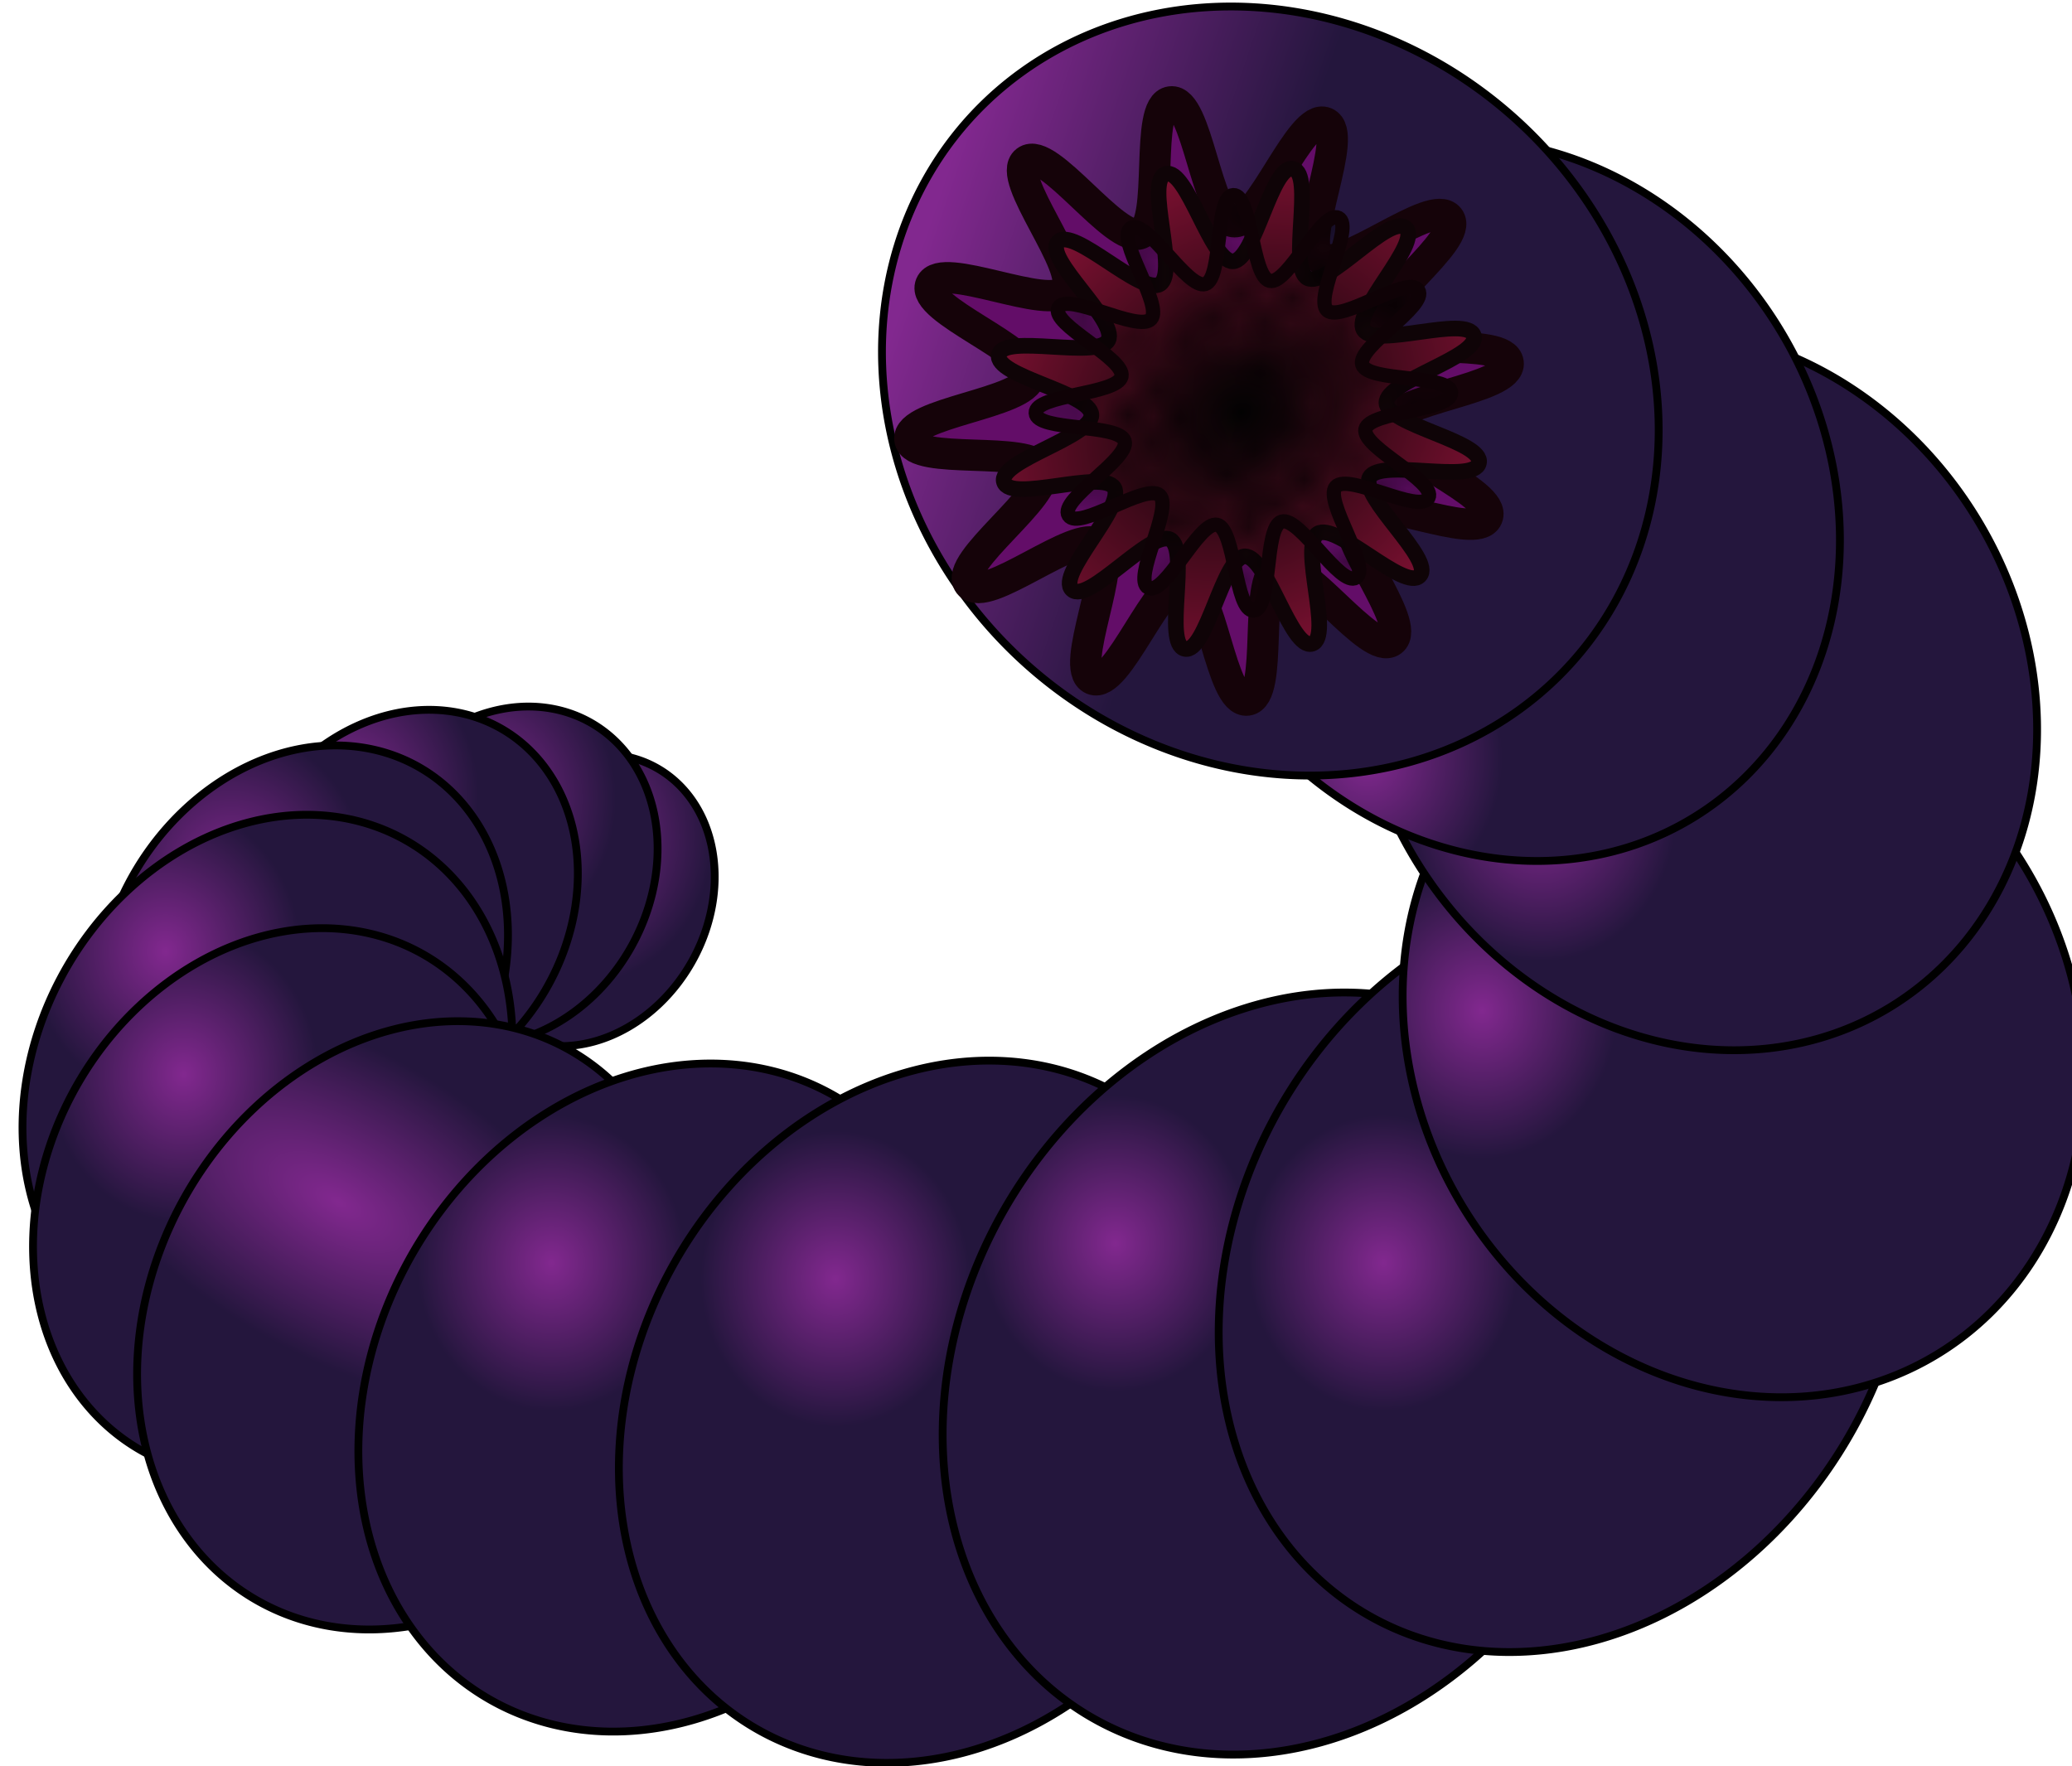 <?xml version="1.0" encoding="UTF-8" standalone="no"?>
<!-- Created with Inkscape (http://www.inkscape.org/) -->

<svg
   width="60.743mm"
   height="51.782mm"
   viewBox="0 0 60.743 51.782"
   version="1.1"
   id="svg5"
   inkscape:version="1.1 (c68e22c387, 2021-05-23)"
   sodipodi:docname="leech2.svg"
   xmlns:inkscape="http://www.inkscape.org/namespaces/inkscape"
   xmlns:sodipodi="http://sodipodi.sourceforge.net/DTD/sodipodi-0.dtd"
   xmlns:xlink="http://www.w3.org/1999/xlink"
   xmlns="http://www.w3.org/2000/svg"
   xmlns:svg="http://www.w3.org/2000/svg">
  <sodipodi:namedview
     id="namedview7"
     pagecolor="#ffffff"
     bordercolor="#666666"
     borderopacity="1.0"
     inkscape:pageshadow="2"
     inkscape:pageopacity="0.0"
     inkscape:pagecheckerboard="0"
     inkscape:document-units="mm"
     showgrid="false"
     inkscape:snap-nodes="false"
     inkscape:snap-others="false"
     inkscape:snap-grids="false"
     inkscape:snap-to-guides="false"
     inkscape:zoom="1"
     inkscape:cx="-136"
     inkscape:cy="114.5"
     inkscape:window-width="1920"
     inkscape:window-height="1017"
     inkscape:window-x="1912"
     inkscape:window-y="-8"
     inkscape:window-maximized="1"
     inkscape:current-layer="g52825">
    <inkscape:grid
       type="xygrid"
       id="grid124351"
       originx="1153.599"
       originy="151.192" />
  </sodipodi:namedview>
  <defs
     id="defs2">
    <inkscape:path-effect
       effect="bspline"
       id="path-effect58017"
       is_visible="true"
       lpeversion="1"
       weight="33.333"
       steps="2"
       helper_size="0"
       apply_no_weight="true"
       apply_with_weight="true"
       only_selected="false" />
    <inkscape:path-effect
       effect="bspline"
       id="path-effect32736"
       is_visible="true"
       lpeversion="1"
       weight="33.333"
       steps="2"
       helper_size="0"
       apply_no_weight="true"
       apply_with_weight="true"
       only_selected="false" />
    <inkscape:path-effect
       effect="bspline"
       id="path-effect32486"
       is_visible="true"
       lpeversion="1"
       weight="33.333"
       steps="2"
       helper_size="0"
       apply_no_weight="true"
       apply_with_weight="true"
       only_selected="false" />
    <inkscape:path-effect
       effect="bspline"
       id="path-effect27261"
       is_visible="true"
       lpeversion="1"
       weight="33.333"
       steps="2"
       helper_size="0"
       apply_no_weight="true"
       apply_with_weight="true"
       only_selected="false" />
    <inkscape:path-effect
       effect="bspline"
       id="path-effect16766"
       is_visible="true"
       lpeversion="1"
       weight="33.333"
       steps="2"
       helper_size="0"
       apply_no_weight="true"
       apply_with_weight="true"
       only_selected="false" />
    <inkscape:path-effect
       effect="bspline"
       id="path-effect16762"
       is_visible="true"
       lpeversion="1"
       weight="33.333"
       steps="2"
       helper_size="0"
       apply_no_weight="true"
       apply_with_weight="true"
       only_selected="false" />
    <inkscape:path-effect
       effect="bspline"
       id="path-effect15411"
       is_visible="true"
       lpeversion="1"
       weight="33.333"
       steps="2"
       helper_size="0"
       apply_no_weight="true"
       apply_with_weight="true"
       only_selected="false" />
    <inkscape:path-effect
       effect="bspline"
       id="path-effect10435"
       is_visible="true"
       lpeversion="1"
       weight="33.333"
       steps="2"
       helper_size="0"
       apply_no_weight="true"
       apply_with_weight="true"
       only_selected="false" />
    <inkscape:path-effect
       effect="bspline"
       id="path-effect10431"
       is_visible="true"
       lpeversion="1"
       weight="33.333"
       steps="2"
       helper_size="0"
       apply_no_weight="true"
       apply_with_weight="true"
       only_selected="false" />
    <inkscape:path-effect
       effect="bspline"
       id="path-effect10361"
       is_visible="true"
       lpeversion="1"
       weight="33.333"
       steps="2"
       helper_size="0"
       apply_no_weight="true"
       apply_with_weight="true"
       only_selected="false" />
    <inkscape:path-effect
       effect="bspline"
       id="path-effect6308"
       is_visible="true"
       lpeversion="1"
       weight="33.333"
       steps="2"
       helper_size="0"
       apply_no_weight="true"
       apply_with_weight="true"
       only_selected="false" />
    <inkscape:path-effect
       effect="bspline"
       id="path-effect3491"
       is_visible="true"
       lpeversion="1"
       weight="33.333"
       steps="2"
       helper_size="0"
       apply_no_weight="true"
       apply_with_weight="true"
       only_selected="false" />
    <inkscape:path-effect
       effect="bspline"
       id="path-effect160184"
       is_visible="true"
       lpeversion="1"
       weight="33.333"
       steps="2"
       helper_size="0"
       apply_no_weight="true"
       apply_with_weight="true"
       only_selected="false" />
    <inkscape:path-effect
       effect="bspline"
       id="path-effect158490"
       is_visible="true"
       lpeversion="1"
       weight="33.333"
       steps="2"
       helper_size="0"
       apply_no_weight="true"
       apply_with_weight="true"
       only_selected="false" />
    <inkscape:path-effect
       effect="bspline"
       id="path-effect156359"
       is_visible="true"
       lpeversion="1"
       weight="33.333"
       steps="2"
       helper_size="0"
       apply_no_weight="true"
       apply_with_weight="true"
       only_selected="false" />
    <inkscape:path-effect
       effect="bspline"
       id="path-effect156352"
       is_visible="true"
       lpeversion="1"
       weight="33.333"
       steps="2"
       helper_size="0"
       apply_no_weight="true"
       apply_with_weight="true"
       only_selected="false" />
    <inkscape:path-effect
       effect="bspline"
       id="path-effect155846"
       is_visible="true"
       lpeversion="1"
       weight="33.333"
       steps="2"
       helper_size="0"
       apply_no_weight="true"
       apply_with_weight="true"
       only_selected="false" />
    <inkscape:path-effect
       effect="bspline"
       id="path-effect155842"
       is_visible="true"
       lpeversion="1"
       weight="33.333"
       steps="2"
       helper_size="0"
       apply_no_weight="true"
       apply_with_weight="true"
       only_selected="false" />
    <inkscape:path-effect
       effect="bspline"
       id="path-effect155838"
       is_visible="true"
       lpeversion="1"
       weight="33.333"
       steps="2"
       helper_size="0"
       apply_no_weight="true"
       apply_with_weight="true"
       only_selected="false" />
    <inkscape:path-effect
       effect="bspline"
       id="path-effect155834"
       is_visible="true"
       lpeversion="1"
       weight="33.333"
       steps="2"
       helper_size="0"
       apply_no_weight="true"
       apply_with_weight="true"
       only_selected="false" />
    <inkscape:path-effect
       effect="bspline"
       id="path-effect155415"
       is_visible="true"
       lpeversion="1"
       weight="33.333"
       steps="2"
       helper_size="0"
       apply_no_weight="true"
       apply_with_weight="true"
       only_selected="false" />
    <inkscape:path-effect
       effect="bspline"
       id="path-effect147247"
       is_visible="true"
       lpeversion="1"
       weight="33.333"
       steps="2"
       helper_size="0"
       apply_no_weight="true"
       apply_with_weight="true"
       only_selected="false" />
    <inkscape:path-effect
       effect="bspline"
       id="path-effect144351"
       is_visible="true"
       lpeversion="1"
       weight="33.333"
       steps="2"
       helper_size="0"
       apply_no_weight="true"
       apply_with_weight="true"
       only_selected="false" />
    <inkscape:path-effect
       effect="bspline"
       id="path-effect143174"
       is_visible="true"
       lpeversion="1"
       weight="33.333"
       steps="2"
       helper_size="0"
       apply_no_weight="true"
       apply_with_weight="true"
       only_selected="false" />
    <inkscape:path-effect
       effect="bspline"
       id="path-effect124359"
       is_visible="true"
       lpeversion="1"
       weight="33.333"
       steps="2"
       helper_size="0"
       apply_no_weight="true"
       apply_with_weight="true"
       only_selected="false" />
    <inkscape:path-effect
       effect="bspline"
       id="path-effect124355"
       is_visible="true"
       lpeversion="1"
       weight="33.333"
       steps="2"
       helper_size="0"
       apply_no_weight="true"
       apply_with_weight="true"
       only_selected="false" />
    <inkscape:path-effect
       effect="bspline"
       id="path-effect124349"
       is_visible="true"
       lpeversion="1"
       weight="33.333"
       steps="2"
       helper_size="0"
       apply_no_weight="true"
       apply_with_weight="true"
       only_selected="false" />
    <inkscape:path-effect
       effect="bspline"
       id="path-effect122560"
       is_visible="true"
       lpeversion="1"
       weight="33.333"
       steps="2"
       helper_size="0"
       apply_no_weight="true"
       apply_with_weight="true"
       only_selected="false" />
    <inkscape:path-effect
       effect="bspline"
       id="path-effect121041"
       is_visible="true"
       lpeversion="1"
       weight="33.333"
       steps="2"
       helper_size="0"
       apply_no_weight="true"
       apply_with_weight="true"
       only_selected="false" />
    <inkscape:path-effect
       effect="bspline"
       id="path-effect120298"
       is_visible="true"
       lpeversion="1"
       weight="33.333"
       steps="2"
       helper_size="0"
       apply_no_weight="true"
       apply_with_weight="true"
       only_selected="false" />
    <inkscape:path-effect
       effect="bspline"
       id="path-effect119095"
       is_visible="true"
       lpeversion="1"
       weight="33.333"
       steps="2"
       helper_size="0"
       apply_no_weight="true"
       apply_with_weight="true"
       only_selected="false" />
    <inkscape:path-effect
       effect="bspline"
       id="path-effect119091"
       is_visible="true"
       lpeversion="1"
       weight="33.333"
       steps="2"
       helper_size="0"
       apply_no_weight="true"
       apply_with_weight="true"
       only_selected="false" />
    <inkscape:path-effect
       effect="bspline"
       id="path-effect118522"
       is_visible="true"
       lpeversion="1"
       weight="33.333"
       steps="2"
       helper_size="0"
       apply_no_weight="true"
       apply_with_weight="true"
       only_selected="false" />
    <inkscape:path-effect
       effect="bspline"
       id="path-effect113872"
       is_visible="true"
       lpeversion="1"
       weight="33.333"
       steps="2"
       helper_size="0"
       apply_no_weight="true"
       apply_with_weight="true"
       only_selected="false" />
    <inkscape:path-effect
       effect="bspline"
       id="path-effect113227"
       is_visible="true"
       lpeversion="1"
       weight="33.333"
       steps="2"
       helper_size="0"
       apply_no_weight="true"
       apply_with_weight="true"
       only_selected="false" />
    <inkscape:path-effect
       effect="bspline"
       id="path-effect104273"
       is_visible="true"
       lpeversion="1"
       weight="33.333"
       steps="2"
       helper_size="0"
       apply_no_weight="true"
       apply_with_weight="true"
       only_selected="false" />
    <inkscape:path-effect
       effect="bspline"
       id="path-effect104269"
       is_visible="true"
       lpeversion="1"
       weight="33.333"
       steps="2"
       helper_size="0"
       apply_no_weight="true"
       apply_with_weight="true"
       only_selected="false" />
    <inkscape:path-effect
       effect="bspline"
       id="path-effect101473"
       is_visible="true"
       lpeversion="1"
       weight="33.333"
       steps="2"
       helper_size="0"
       apply_no_weight="true"
       apply_with_weight="true"
       only_selected="false" />
    <inkscape:path-effect
       effect="bspline"
       id="path-effect97456"
       is_visible="true"
       lpeversion="1"
       weight="33.333"
       steps="2"
       helper_size="0"
       apply_no_weight="true"
       apply_with_weight="true"
       only_selected="false" />
    <inkscape:path-effect
       effect="bspline"
       id="path-effect96946"
       is_visible="true"
       lpeversion="1"
       weight="33.333"
       steps="2"
       helper_size="0"
       apply_no_weight="true"
       apply_with_weight="true"
       only_selected="false" />
    <inkscape:path-effect
       effect="bspline"
       id="path-effect96942"
       is_visible="true"
       lpeversion="1"
       weight="33.333"
       steps="2"
       helper_size="0"
       apply_no_weight="true"
       apply_with_weight="true"
       only_selected="false" />
    <inkscape:path-effect
       effect="bspline"
       id="path-effect87848"
       is_visible="true"
       lpeversion="1"
       weight="33.333"
       steps="2"
       helper_size="0"
       apply_no_weight="true"
       apply_with_weight="true"
       only_selected="false" />
    <inkscape:path-effect
       effect="bspline"
       id="path-effect81795"
       is_visible="true"
       lpeversion="1"
       weight="33.333"
       steps="2"
       helper_size="0"
       apply_no_weight="true"
       apply_with_weight="true"
       only_selected="false" />
    <inkscape:path-effect
       effect="bspline"
       id="path-effect80824"
       is_visible="true"
       lpeversion="1"
       weight="33.333"
       steps="2"
       helper_size="0"
       apply_no_weight="true"
       apply_with_weight="true"
       only_selected="false" />
    <inkscape:path-effect
       effect="bspline"
       id="path-effect74655"
       is_visible="true"
       lpeversion="1"
       weight="33.333"
       steps="2"
       helper_size="0"
       apply_no_weight="true"
       apply_with_weight="true"
       only_selected="false" />
    <inkscape:path-effect
       effect="bspline"
       id="path-effect67139"
       is_visible="true"
       lpeversion="1"
       weight="33.333"
       steps="2"
       helper_size="0"
       apply_no_weight="true"
       apply_with_weight="true"
       only_selected="false" />
    <inkscape:path-effect
       effect="bspline"
       id="path-effect65202"
       is_visible="true"
       lpeversion="1"
       weight="33.333"
       steps="2"
       helper_size="0"
       apply_no_weight="true"
       apply_with_weight="true"
       only_selected="false" />
    <inkscape:path-effect
       effect="bspline"
       id="path-effect54462"
       is_visible="true"
       lpeversion="1"
       weight="33.333"
       steps="2"
       helper_size="0"
       apply_no_weight="true"
       apply_with_weight="true"
       only_selected="false" />
    <inkscape:path-effect
       effect="bspline"
       id="path-effect54368"
       is_visible="true"
       lpeversion="1"
       weight="33.333"
       steps="2"
       helper_size="0"
       apply_no_weight="true"
       apply_with_weight="true"
       only_selected="false" />
    <inkscape:path-effect
       effect="bspline"
       id="path-effect52883"
       is_visible="true"
       lpeversion="1"
       weight="33.333"
       steps="2"
       helper_size="0"
       apply_no_weight="true"
       apply_with_weight="true"
       only_selected="false" />
    <pattern
       inkscape:collect="always"
       patternUnits="userSpaceOnUse"
       width="10"
       height="10"
       patternTransform="translate(0,0) scale(10,10)"
       id="Polkadots-large"
       inkscape:stockid="Polka dots, large">
      <circle
         style="fill:black;stroke:none"
         cx="2.567"
         cy="0.810"
         r="0.45"
         id="circle36006" />
      <circle
         style="fill:black;stroke:none"
         cx="3.048"
         cy="2.33"
         r="0.45"
         id="circle36008" />
      <circle
         style="fill:black;stroke:none"
         cx="4.418"
         cy="2.415"
         r="0.45"
         id="circle36010" />
      <circle
         style="fill:black;stroke:none"
         cx="1.844"
         cy="3.029"
         r="0.45"
         id="circle36012" />
      <circle
         style="fill:black;stroke:none"
         cx="6.08"
         cy="1.363"
         r="0.45"
         id="circle36014" />
      <circle
         style="fill:black;stroke:none"
         cx="5.819"
         cy="4.413"
         r="0.45"
         id="circle36016" />
      <circle
         style="fill:black;stroke:none"
         cx="4.305"
         cy="4.048"
         r="0.45"
         id="circle36018" />
      <circle
         style="fill:black;stroke:none"
         cx="5.541"
         cy="3.045"
         r="0.45"
         id="circle36020" />
      <circle
         style="fill:black;stroke:none"
         cx="4.785"
         cy="5.527"
         r="0.45"
         id="circle36022" />
      <circle
         style="fill:black;stroke:none"
         cx="2.667"
         cy="5.184"
         r="0.45"
         id="circle36024" />
      <circle
         style="fill:black;stroke:none"
         cx="7.965"
         cy="1.448"
         r="0.45"
         id="circle36026" />
      <circle
         style="fill:black;stroke:none"
         cx="7.047"
         cy="5.049"
         r="0.45"
         id="circle36028" />
      <circle
         style="fill:black;stroke:none"
         cx="4.340"
         cy="0.895"
         r="0.45"
         id="circle36030" />
      <circle
         style="fill:black;stroke:none"
         cx="7.125"
         cy="0.340"
         r="0.45"
         id="circle36032" />
      <circle
         style="fill:black;stroke:none"
         cx="7.125"
         cy="10.340"
         r="0.45"
         id="circle36034" />
      <circle
         style="fill:black;stroke:none"
         cx="9.550"
         cy="1.049"
         r="0.45"
         id="circle36036" />
      <circle
         style="fill:black;stroke:none"
         cx="7.006"
         cy="2.689"
         r="0.45"
         id="circle36038" />
      <circle
         style="fill:black;stroke:none"
         cx="8.909"
         cy="2.689"
         r="0.45"
         id="circle36040" />
      <circle
         style="fill:black;stroke:none"
         cx="9.315"
         cy="4.407"
         r="0.45"
         id="circle36042" />
      <circle
         style="fill:black;stroke:none"
         cx="7.820"
         cy="3.870"
         r="0.45"
         id="circle36044" />
      <circle
         style="fill:black;stroke:none"
         cx="8.270"
         cy="5.948"
         r="0.45"
         id="circle36046" />
      <circle
         style="fill:black;stroke:none"
         cx="7.973"
         cy="7.428"
         r="0.45"
         id="circle36048" />
      <circle
         style="fill:black;stroke:none"
         cx="9.342"
         cy="8.072"
         r="0.45"
         id="circle36050" />
      <circle
         style="fill:black;stroke:none"
         cx="8.206"
         cy="9.315"
         r="0.45"
         id="circle36052" />
      <circle
         style="fill:black;stroke:none"
         cx="9.682"
         cy="9.475"
         r="0.45"
         id="circle36054" />
      <circle
         style="fill:black;stroke:none"
         cx="-0.318"
         cy="9.475"
         r="0.45"
         id="circle36056" />
      <circle
         style="fill:black;stroke:none"
         cx="9.688"
         cy="6.186"
         r="0.45"
         id="circle36058" />
      <circle
         style="fill:black;stroke:none"
         cx="-0.312"
         cy="6.186"
         r="0.45"
         id="circle36060" />
      <circle
         style="fill:black;stroke:none"
         cx="3.379"
         cy="6.296"
         r="0.45"
         id="circle36062" />
      <circle
         style="fill:black;stroke:none"
         cx="2.871"
         cy="8.204"
         r="0.45"
         id="circle36064" />
      <circle
         style="fill:black;stroke:none"
         cx="4.59"
         cy="8.719"
         r="0.45"
         id="circle36066" />
      <circle
         style="fill:black;stroke:none"
         cx="3.181"
         cy="9.671"
         r="0.45"
         id="circle36068" />
      <circle
         style="fill:black;stroke:none"
         cx="3.181"
         cy="-0.329"
         r="0.45"
         id="circle36070" />
      <circle
         style="fill:black;stroke:none"
         cx="5.734"
         cy="7.315"
         r="0.45"
         id="circle36072" />
      <circle
         style="fill:black;stroke:none"
         cx="6.707"
         cy="6.513"
         r="0.45"
         id="circle36074" />
      <circle
         style="fill:black;stroke:none"
         cx="5.730"
         cy="9.670"
         r="0.45"
         id="circle36076" />
      <circle
         style="fill:black;stroke:none"
         cx="5.730"
         cy="-0.330"
         r="0.45"
         id="circle36078" />
      <circle
         style="fill:black;stroke:none"
         cx="6.535"
         cy="8.373"
         r="0.45"
         id="circle36080" />
      <circle
         style="fill:black;stroke:none"
         cx="4.37"
         cy="7.154"
         r="0.45"
         id="circle36082" />
      <circle
         style="fill:black;stroke:none"
         cx="0.622"
         cy="7.25"
         r="0.45"
         id="circle36084" />
      <circle
         style="fill:black;stroke:none"
         cx="0.831"
         cy="5.679"
         r="0.45"
         id="circle36086" />
      <circle
         style="fill:black;stroke:none"
         cx="1.257"
         cy="8.519"
         r="0.45"
         id="circle36088" />
      <circle
         style="fill:black;stroke:none"
         cx="1.989"
         cy="6.877"
         r="0.45"
         id="circle36090" />
      <circle
         style="fill:black;stroke:none"
         cx="0.374"
         cy="3.181"
         r="0.45"
         id="circle36092" />
      <circle
         style="fill:black;stroke:none"
         cx="10.374"
         cy="3.181"
         r="0.45"
         id="circle36094" />
      <circle
         style="fill:black;stroke:none"
         cx="1.166"
         cy="1.664"
         r="0.45"
         id="circle36096" />
      <circle
         style="fill:black;stroke:none"
         cx="1.151"
         cy="0.093"
         r="0.45"
         id="circle36098" />
      <circle
         style="fill:black;stroke:none"
         cx="1.151"
         cy="10.093"
         r="0.45"
         id="circle36100" />
      <circle
         style="fill:black;stroke:none"
         cx="1.302"
         cy="4.451"
         r="0.45"
         id="circle36102" />
      <circle
         style="fill:black;stroke:none"
         cx="3.047"
         cy="3.763"
         r="0.45"
         id="circle36104" />
    </pattern>
    <marker
       style="overflow:visible"
       id="Arrow1Lstart"
       refX="0"
       refY="0"
       orient="auto"
       inkscape:stockid="Arrow1Lstart"
       inkscape:isstock="true">
      <path
         transform="matrix(0.8,0,0,0.8,10,0)"
         style="fill:context-stroke;fill-rule:evenodd;stroke:context-stroke;stroke-width:1pt"
         d="M 0,0 5,-5 -12.5,0 5,5 Z"
         id="path49299" />
    </marker>
    <linearGradient
       inkscape:collect="always"
       id="linearGradient45847">
      <stop
         style="stop-color:#82288f;stop-opacity:1"
         offset="0"
         id="stop45843" />
      <stop
         style="stop-color:#24163d;stop-opacity:1"
         offset="1"
         id="stop45845" />
    </linearGradient>
    <linearGradient
       inkscape:collect="always"
       id="linearGradient45063">
      <stop
         style="stop-color:#82288f;stop-opacity:1"
         offset="0"
         id="stop45061" />
      <stop
         style="stop-color:#24163d;stop-opacity:1"
         offset="1"
         id="stop45059" />
    </linearGradient>
    <linearGradient
       inkscape:collect="always"
       id="linearGradient44799">
      <stop
         style="stop-color:#82288f;stop-opacity:1"
         offset="0"
         id="stop44797" />
      <stop
         style="stop-color:#24163d;stop-opacity:1"
         offset="1"
         id="stop44795" />
    </linearGradient>
    <linearGradient
       inkscape:collect="always"
       id="linearGradient44723">
      <stop
         style="stop-color:#82288f;stop-opacity:1"
         offset="0"
         id="stop44721" />
      <stop
         style="stop-color:#24163d;stop-opacity:1"
         offset="1"
         id="stop44719" />
    </linearGradient>
    <linearGradient
       inkscape:collect="always"
       id="linearGradient43458">
      <stop
         style="stop-color:#030303;stop-opacity:1"
         offset="0"
         id="stop43456" />
      <stop
         style="stop-color:#a71542;stop-opacity:1"
         offset="1"
         id="stop43454" />
    </linearGradient>
    <linearGradient
       inkscape:collect="always"
       id="linearGradient43338">
      <stop
         style="stop-color:#24163d;stop-opacity:1"
         offset="0"
         id="stop43334" />
      <stop
         style="stop-color:#82288f;stop-opacity:1"
         offset="1"
         id="stop43336" />
    </linearGradient>
    <inkscape:path-effect
       effect="skeletal"
       id="path-effect39180"
       is_visible="true"
       lpeversion="1"
       pattern="#path38829"
       copytype="repeated"
       prop_scale="1"
       scale_y_rel="false"
       spacing="-0.5"
       normal_offset="0"
       tang_offset="0"
       prop_units="true"
       vertical_pattern="false"
       hide_knot="false"
       fuse_tolerance="0" />
    <inkscape:path-effect
       effect="bspline"
       id="path-effect39178"
       is_visible="true"
       lpeversion="1"
       weight="33.333"
       steps="2"
       helper_size="0"
       apply_no_weight="true"
       apply_with_weight="true"
       only_selected="false" />
    <inkscape:path-effect
       effect="skeletal"
       id="path-effect39114"
       is_visible="true"
       lpeversion="1"
       pattern="M 0,0 H 1"
       copytype="single_stretched"
       prop_scale="1"
       scale_y_rel="false"
       spacing="0"
       normal_offset="0"
       tang_offset="0"
       prop_units="false"
       vertical_pattern="false"
       hide_knot="false"
       fuse_tolerance="0" />
    <inkscape:path-effect
       effect="offset"
       id="path-effect39112"
       is_visible="true"
       lpeversion="1"
       linejoin_type="miter"
       unit="mm"
       offset="0"
       miter_limit="4"
       attempt_force_join="false"
       update_on_knot_move="true" />
    <inkscape:path-effect
       effect="skeletal"
       id="path-effect38218"
       is_visible="true"
       lpeversion="1"
       pattern="m -1576.476,-370.787 c -5.967,6.092 -7.889,-4.713 -16.417,-4.624 -8.527,0.088 -10.225,10.931 -16.317,4.963 -6.092,-5.967 4.713,-7.889 4.624,-16.417 -0.088,-8.527 -10.931,-10.225 -4.963,-16.318 5.967,-6.092 7.889,4.713 16.417,4.624 8.527,-0.088 10.225,-10.931 16.318,-4.963 6.092,5.967 -6.98,8.302 -6.892,16.83 0.088,8.527 13.198,9.812 7.231,15.905 z"
       copytype="repeated"
       prop_scale="0.5"
       scale_y_rel="false"
       spacing="1"
       normal_offset="1"
       tang_offset="10"
       prop_units="false"
       vertical_pattern="false"
       hide_knot="false"
       fuse_tolerance="0" />
    <inkscape:path-effect
       effect="skeletal"
       id="path-effect38003"
       is_visible="true"
       lpeversion="1"
       pattern="m -4027.51,-648.466 c -31.174,27.356 -10.648,4.559 -47.873,14.952 -37.225,10.393 -45.273,53.026 -71.376,23.527 -26.103,-29.499 -12.902,-70.853 -13.588,-114.358 -0.686,-43.505 -68.877,-26.262 -40.069,-55.293 28.808,-29.031 53.705,-0.265 95.5,5.906 41.795,6.171 47.402,-56.578 71.377,-18.524 23.975,38.054 14.713,22.622 11.895,60.577 -2.818,37.955 25.308,55.855 -5.866,83.212 z"
       copytype="single_stretched"
       prop_scale="5"
       scale_y_rel="false"
       spacing="0"
       normal_offset="0"
       tang_offset="0"
       prop_units="false"
       vertical_pattern="false"
       hide_knot="false"
       fuse_tolerance="0" />
    <inkscape:path-effect
       effect="skeletal"
       id="path-effect36905"
       is_visible="true"
       lpeversion="1"
       pattern="m -1088.365,-96.552 h 24.291 v 26.403 h -24.291 z"
       copytype="repeated_stretched"
       prop_scale="1"
       scale_y_rel="false"
       spacing="0"
       normal_offset="0"
       tang_offset="0"
       prop_units="false"
       vertical_pattern="false"
       hide_knot="false"
       fuse_tolerance="0" />
    <inkscape:path-effect
       effect="bspline"
       id="path-effect36903"
       is_visible="true"
       lpeversion="1"
       weight="33.333"
       steps="2"
       helper_size="0"
       apply_no_weight="true"
       apply_with_weight="true"
       only_selected="false" />
    <pattern
       inkscape:collect="always"
       xlink:href="#pattern36536"
       id="pattern36850"
       patternTransform="translate(3.28125e-5)" />
    <inkscape:path-effect
       effect="skeletal"
       id="path-effect36671"
       is_visible="true"
       lpeversion="1"
       pattern="m 126.368,-150.642 h 1"
       copytype="single_stretched"
       prop_scale="1"
       scale_y_rel="false"
       spacing="0"
       normal_offset="0"
       tang_offset="0"
       prop_units="false"
       vertical_pattern="false"
       hide_knot="false"
       fuse_tolerance="0" />
    <inkscape:path-effect
       effect="bspline"
       id="path-effect34492"
       is_visible="true"
       lpeversion="1"
       weight="33.333"
       steps="2"
       helper_size="0"
       apply_no_weight="true"
       apply_with_weight="true"
       only_selected="false" />
    <inkscape:path-effect
       effect="bspline"
       id="path-effect33702"
       is_visible="true"
       lpeversion="1"
       weight="33.333"
       steps="2"
       helper_size="0"
       apply_no_weight="true"
       apply_with_weight="true"
       only_selected="false" />
    <inkscape:path-effect
       effect="bspline"
       id="path-effect33694"
       is_visible="true"
       lpeversion="1"
       weight="33.333"
       steps="2"
       helper_size="0"
       apply_no_weight="true"
       apply_with_weight="true"
       only_selected="false" />
    <inkscape:path-effect
       effect="bspline"
       id="path-effect33686"
       is_visible="true"
       lpeversion="1"
       weight="33.333"
       steps="2"
       helper_size="0"
       apply_no_weight="true"
       apply_with_weight="true"
       only_selected="false" />
    <inkscape:path-effect
       effect="bspline"
       id="path-effect18647"
       is_visible="true"
       lpeversion="1"
       weight="33.333"
       steps="2"
       helper_size="0"
       apply_no_weight="true"
       apply_with_weight="true"
       only_selected="false" />
    <inkscape:path-effect
       effect="bspline"
       id="path-effect15581"
       is_visible="true"
       lpeversion="1"
       weight="33.333"
       steps="2"
       helper_size="0"
       apply_no_weight="true"
       apply_with_weight="true"
       only_selected="false" />
    <inkscape:path-effect
       effect="bspline"
       id="path-effect15577"
       is_visible="true"
       lpeversion="1"
       weight="33.333"
       steps="2"
       helper_size="0"
       apply_no_weight="true"
       apply_with_weight="true"
       only_selected="false" />
    <inkscape:path-effect
       effect="bspline"
       id="path-effect4251"
       is_visible="true"
       lpeversion="1"
       weight="33.333"
       steps="2"
       helper_size="0"
       apply_no_weight="true"
       apply_with_weight="true"
       only_selected="false" />
    <inkscape:path-effect
       effect="bspline"
       id="path-effect3222"
       is_visible="true"
       lpeversion="1"
       weight="33.333"
       steps="2"
       helper_size="0"
       apply_no_weight="true"
       apply_with_weight="true"
       only_selected="false" />
    <inkscape:path-effect
       effect="bspline"
       id="path-effect1335"
       is_visible="true"
       lpeversion="1"
       weight="33.333"
       steps="2"
       helper_size="0"
       apply_no_weight="true"
       apply_with_weight="true"
       only_selected="false" />
    <inkscape:path-effect
       effect="bspline"
       id="path-effect14310"
       is_visible="true"
       lpeversion="1"
       weight="33.333"
       steps="2"
       helper_size="0"
       apply_no_weight="true"
       apply_with_weight="true"
       only_selected="false" />
    <inkscape:path-effect
       effect="bspline"
       id="path-effect14306"
       is_visible="true"
       lpeversion="1"
       weight="33.333"
       steps="2"
       helper_size="0"
       apply_no_weight="true"
       apply_with_weight="true"
       only_selected="false" />
    <inkscape:path-effect
       effect="bspline"
       id="path-effect13197"
       is_visible="true"
       lpeversion="1"
       weight="33.333"
       steps="2"
       helper_size="0"
       apply_no_weight="true"
       apply_with_weight="true"
       only_selected="false" />
    <inkscape:path-effect
       effect="bspline"
       id="path-effect12942"
       is_visible="true"
       lpeversion="1"
       weight="33.333"
       steps="2"
       helper_size="0"
       apply_no_weight="true"
       apply_with_weight="true"
       only_selected="false" />
    <inkscape:path-effect
       effect="bspline"
       id="path-effect8463"
       is_visible="true"
       lpeversion="1"
       weight="33.333"
       steps="2"
       helper_size="0"
       apply_no_weight="true"
       apply_with_weight="true"
       only_selected="false" />
    <inkscape:path-effect
       effect="bspline"
       id="path-effect8261"
       is_visible="true"
       lpeversion="1"
       weight="33.333"
       steps="2"
       helper_size="0"
       apply_no_weight="true"
       apply_with_weight="true"
       only_selected="false" />
    <inkscape:path-effect
       effect="bspline"
       id="path-effect354134"
       is_visible="true"
       lpeversion="1"
       weight="33.333"
       steps="2"
       helper_size="0"
       apply_no_weight="true"
       apply_with_weight="true"
       only_selected="false" />
    <inkscape:path-effect
       effect="bspline"
       id="path-effect354130"
       is_visible="true"
       lpeversion="1"
       weight="33.333"
       steps="2"
       helper_size="0"
       apply_no_weight="true"
       apply_with_weight="true"
       only_selected="false" />
    <inkscape:path-effect
       effect="bspline"
       id="path-effect346946"
       is_visible="true"
       lpeversion="1"
       weight="33.333"
       steps="2"
       helper_size="0"
       apply_no_weight="true"
       apply_with_weight="true"
       only_selected="false" />
    <inkscape:path-effect
       effect="bspline"
       id="path-effect342770"
       is_visible="true"
       lpeversion="1"
       weight="33.333"
       steps="2"
       helper_size="0"
       apply_no_weight="true"
       apply_with_weight="true"
       only_selected="false" />
    <inkscape:path-effect
       effect="bspline"
       id="path-effect330367"
       is_visible="true"
       lpeversion="1"
       weight="33.333"
       steps="2"
       helper_size="0"
       apply_no_weight="true"
       apply_with_weight="true"
       only_selected="false" />
    <inkscape:path-effect
       effect="bspline"
       id="path-effect298971"
       is_visible="true"
       lpeversion="1"
       weight="33.333"
       steps="2"
       helper_size="0"
       apply_no_weight="true"
       apply_with_weight="true"
       only_selected="false" />
    <inkscape:path-effect
       effect="bspline"
       id="path-effect295961"
       is_visible="true"
       lpeversion="1"
       weight="33.333"
       steps="2"
       helper_size="0"
       apply_no_weight="true"
       apply_with_weight="true"
       only_selected="false" />
    <inkscape:path-effect
       effect="bspline"
       id="path-effect278818"
       is_visible="true"
       lpeversion="1"
       weight="33.333"
       steps="2"
       helper_size="0"
       apply_no_weight="true"
       apply_with_weight="true"
       only_selected="false" />
    <inkscape:path-effect
       effect="bspline"
       id="path-effect278814"
       is_visible="true"
       lpeversion="1"
       weight="33.333"
       steps="2"
       helper_size="0"
       apply_no_weight="true"
       apply_with_weight="true"
       only_selected="false" />
    <inkscape:path-effect
       effect="bspline"
       id="path-effect268066"
       is_visible="true"
       lpeversion="1"
       weight="33.333"
       steps="2"
       helper_size="0"
       apply_no_weight="true"
       apply_with_weight="true"
       only_selected="false" />
    <inkscape:path-effect
       effect="bspline"
       id="path-effect266956"
       is_visible="true"
       lpeversion="1"
       weight="33.333"
       steps="2"
       helper_size="0"
       apply_no_weight="true"
       apply_with_weight="true"
       only_selected="false" />
    <inkscape:path-effect
       effect="bspline"
       id="path-effect266952"
       is_visible="true"
       lpeversion="1"
       weight="33.333"
       steps="2"
       helper_size="0"
       apply_no_weight="true"
       apply_with_weight="true"
       only_selected="false" />
    <inkscape:path-effect
       effect="bspline"
       id="path-effect241761"
       is_visible="true"
       lpeversion="1"
       weight="33.333"
       steps="2"
       helper_size="0"
       apply_no_weight="true"
       apply_with_weight="true"
       only_selected="false" />
    <inkscape:path-effect
       effect="bspline"
       id="path-effect237712"
       is_visible="true"
       lpeversion="1"
       weight="33.333"
       steps="2"
       helper_size="0"
       apply_no_weight="true"
       apply_with_weight="true"
       only_selected="false" />
    <inkscape:path-effect
       effect="bspline"
       id="path-effect224047"
       is_visible="true"
       lpeversion="1"
       weight="33.333"
       steps="2"
       helper_size="0"
       apply_no_weight="true"
       apply_with_weight="true"
       only_selected="false" />
    <inkscape:path-effect
       effect="bspline"
       id="path-effect224040"
       is_visible="true"
       lpeversion="1"
       weight="33.333"
       steps="2"
       helper_size="0"
       apply_no_weight="true"
       apply_with_weight="true"
       only_selected="false" />
    <inkscape:path-effect
       effect="bspline"
       id="path-effect216157"
       is_visible="true"
       lpeversion="1"
       weight="33.333"
       steps="2"
       helper_size="0"
       apply_no_weight="true"
       apply_with_weight="true"
       only_selected="false" />
    <inkscape:path-effect
       effect="bspline"
       id="path-effect182943"
       is_visible="true"
       lpeversion="1"
       weight="33.333"
       steps="2"
       helper_size="0"
       apply_no_weight="true"
       apply_with_weight="true"
       only_selected="false" />
    <inkscape:path-effect
       effect="bspline"
       id="path-effect179708"
       is_visible="true"
       lpeversion="1"
       weight="33.333"
       steps="2"
       helper_size="0"
       apply_no_weight="true"
       apply_with_weight="true"
       only_selected="false" />
    <inkscape:path-effect
       effect="bspline"
       id="path-effect165345"
       is_visible="true"
       lpeversion="1"
       weight="33.333"
       steps="2"
       helper_size="0"
       apply_no_weight="true"
       apply_with_weight="true"
       only_selected="false" />
    <inkscape:path-effect
       effect="bspline"
       id="path-effect149972"
       is_visible="true"
       lpeversion="1"
       weight="33.333"
       steps="2"
       helper_size="0"
       apply_no_weight="true"
       apply_with_weight="true"
       only_selected="false" />
    <inkscape:path-effect
       effect="bspline"
       id="path-effect149840"
       is_visible="true"
       lpeversion="1"
       weight="33.333"
       steps="2"
       helper_size="0"
       apply_no_weight="true"
       apply_with_weight="true"
       only_selected="false" />
    <inkscape:path-effect
       effect="bspline"
       id="path-effect149836"
       is_visible="true"
       lpeversion="1"
       weight="33.333"
       steps="2"
       helper_size="0"
       apply_no_weight="true"
       apply_with_weight="true"
       only_selected="false" />
    <inkscape:path-effect
       effect="bspline"
       id="path-effect133991"
       is_visible="true"
       lpeversion="1"
       weight="33.333"
       steps="2"
       helper_size="0"
       apply_no_weight="true"
       apply_with_weight="true"
       only_selected="false" />
    <inkscape:path-effect
       effect="bspline"
       id="path-effect126551"
       is_visible="true"
       lpeversion="1"
       weight="33.333"
       steps="2"
       helper_size="0"
       apply_no_weight="true"
       apply_with_weight="true"
       only_selected="false" />
    <inkscape:path-effect
       effect="bspline"
       id="path-effect125215"
       is_visible="true"
       lpeversion="1"
       weight="33.333"
       steps="2"
       helper_size="0"
       apply_no_weight="true"
       apply_with_weight="true"
       only_selected="false" />
    <inkscape:path-effect
       effect="bspline"
       id="path-effect113747"
       is_visible="true"
       lpeversion="1"
       weight="33.333"
       steps="2"
       helper_size="0"
       apply_no_weight="true"
       apply_with_weight="true"
       only_selected="false" />
    <inkscape:path-effect
       effect="bspline"
       id="path-effect92188"
       is_visible="true"
       lpeversion="1"
       weight="33.333"
       steps="2"
       helper_size="0"
       apply_no_weight="true"
       apply_with_weight="true"
       only_selected="false" />
    <inkscape:path-effect
       effect="bspline"
       id="path-effect91054"
       is_visible="true"
       lpeversion="1"
       weight="33.333"
       steps="2"
       helper_size="0"
       apply_no_weight="true"
       apply_with_weight="true"
       only_selected="false" />
    <inkscape:path-effect
       effect="bspline"
       id="path-effect75739"
       is_visible="true"
       lpeversion="1"
       weight="33.333"
       steps="2"
       helper_size="0"
       apply_no_weight="true"
       apply_with_weight="true"
       only_selected="false" />
    <inkscape:path-effect
       effect="bspline"
       id="path-effect73918"
       is_visible="true"
       lpeversion="1"
       weight="33.333"
       steps="2"
       helper_size="0"
       apply_no_weight="true"
       apply_with_weight="true"
       only_selected="false" />
    <inkscape:path-effect
       effect="bspline"
       id="path-effect5829"
       is_visible="true"
       lpeversion="1"
       weight="33.333"
       steps="2"
       helper_size="0"
       apply_no_weight="true"
       apply_with_weight="true"
       only_selected="false" />
    <inkscape:path-effect
       effect="bspline"
       id="path-effect5559"
       is_visible="true"
       lpeversion="1"
       weight="33.333"
       steps="2"
       helper_size="0"
       apply_no_weight="true"
       apply_with_weight="true"
       only_selected="false" />
    <inkscape:path-effect
       effect="bspline"
       id="path-effect1560"
       is_visible="true"
       lpeversion="1"
       weight="33.333"
       steps="2"
       helper_size="0"
       apply_no_weight="true"
       apply_with_weight="true"
       only_selected="false" />
    <inkscape:path-effect
       effect="fill_between_many"
       method="originald"
       linkedpaths="#rect14067,0,1"
       id="path-effect14191"
       is_visible="true"
       lpeversion="0"
       join="true"
       close="true"
       autoreverse="true"
       applied="false" />
    <inkscape:path-effect
       effect="fill_between_many"
       method="originald"
       linkedpaths="#path14304,0,1|#path14308,0,1"
       id="path-effect14396"
       is_visible="true"
       lpeversion="0"
       join="true"
       close="true"
       autoreverse="true"
       applied="false" />
    <pattern
       patternUnits="userSpaceOnUse"
       width="91.81"
       height="99.79"
       patternTransform="translate(-3064.411,49.323)"
       id="pattern36536">
      <ellipse
         style="fill:#857219;fill-opacity:1;stroke:#000000;stroke-width:1.89;stroke-linecap:round;stroke-linejoin:bevel;stroke-miterlimit:4;stroke-dasharray:none;stroke-opacity:1;stop-color:#000000"
         id="path34375"
         cx="65.563"
         cy="17.27"
         rx="41.977"
         ry="51.517"
         transform="rotate(32.628)" />
    </pattern>
    <pattern
       patternUnits="userSpaceOnUse"
       width="91.81"
       height="99.79"
       patternTransform="translate(-3064.411,49.323)"
       id="pattern36536-0">
      <ellipse
         style="fill:#857219;fill-opacity:1;stroke:#000000;stroke-width:1.89;stroke-linecap:round;stroke-linejoin:bevel;stroke-miterlimit:4;stroke-dasharray:none;stroke-opacity:1;stop-color:#000000"
         id="path34375-7"
         cx="65.563"
         cy="17.27"
         rx="41.977"
         ry="51.517"
         transform="rotate(32.628)" />
    </pattern>
    <pattern
       patternUnits="userSpaceOnUse"
       width="91.81"
       height="99.79"
       patternTransform="translate(-3064.411,49.323)"
       id="pattern36847">
      <rect
         style="fill:url(#pattern36850);stroke:none"
         width="91.81"
         height="99.79"
         x="4.5474735e-13"
         y="-1.4210855e-14"
         id="rect36539"
         inkscape:transform-center-x="-4.6406249" />
    </pattern>
    <pattern
       patternUnits="userSpaceOnUse"
       width="176.277"
       height="186.62"
       patternTransform="translate(-3606.587,-775.505)"
       id="pattern37718">
      <path
         sodipodi:type="star"
         style="fill:#857219;fill-opacity:1;stroke:none;stroke-width:188.976;stroke-linecap:round;stroke-linejoin:bevel;stroke-miterlimit:4;stroke-dasharray:none;stroke-opacity:1;stop-color:#000000"
         id="path37614"
         inkscape:flatsided="false"
         sodipodi:sides="4"
         sodipodi:cx="-3524.0642"
         sodipodi:cy="-674.59113"
         sodipodi:r1="107.46133"
         sodipodi:r2="53.730663"
         sodipodi:arg1="0.49734272"
         sodipodi:arg2="1.2827409"
         inkscape:rounded="0.5"
         inkscape:randomized="0.2"
         d="m -3438.724,-603.822 c -26.11,27.989 -28.166,-36.06 -66.77,-17.171 -38.604,18.889 -36.669,67.615 -71.045,53.773 -34.377,-13.842 11.093,-65.155 10.338,-104.838 -0.756,-39.683 -46.854,3.666 -35.865,-34.983 10.989,-38.649 32.617,15.959 64.453,-2.669 31.836,-18.628 41.525,-84.819 74.07,-60.488 32.545,24.331 -35.286,53.537 -12.654,89.757 22.632,36.22 63.583,48.63 37.474,76.619 z"
         transform="translate(3606.587,775.505)"
         inkscape:transform-center-x="-1.8396889"
         inkscape:transform-center-y="-2.0117271" />
    </pattern>
    <radialGradient
       inkscape:collect="always"
       xlink:href="#linearGradient43338"
       id="radialGradient43864-8"
       cx="-1162.911"
       cy="-95.457"
       fx="-1162.911"
       fy="-95.457"
       r="8.624"
       gradientTransform="matrix(1,0,0,1.099,0,9.408)"
       gradientUnits="userSpaceOnUse" />
    <radialGradient
       inkscape:collect="always"
       xlink:href="#linearGradient45063"
       id="radialGradient44282"
       gradientUnits="userSpaceOnUse"
       gradientTransform="matrix(2.01,1.147,-0.563,0.987,1083.003,1276.363)"
       cx="-1112.467"
       cy="-75.75"
       fx="-1112.467"
       fy="-75.75"
       r="8.624" />
    <radialGradient
       inkscape:collect="always"
       xlink:href="#linearGradient43338"
       id="radialGradient43864-82"
       cx="-1162.911"
       cy="-95.457"
       fx="-1162.911"
       fy="-95.457"
       r="8.624"
       gradientTransform="matrix(1,0,0,1.099,0,9.408)"
       gradientUnits="userSpaceOnUse" />
    <radialGradient
       inkscape:collect="always"
       xlink:href="#linearGradient44723"
       id="radialGradient44687"
       gradientUnits="userSpaceOnUse"
       gradientTransform="matrix(1,0,0,1.099,62.903,-0.114)"
       cx="-1164.173"
       cy="-91.092"
       fx="-1164.173"
       fy="-91.092"
       r="8.624" />
    <radialGradient
       inkscape:collect="always"
       xlink:href="#linearGradient44799"
       id="radialGradient45293"
       gradientUnits="userSpaceOnUse"
       gradientTransform="matrix(1,0,0,1.099,31.74,-2.422)"
       cx="-1149.028"
       cy="-84.428"
       fx="-1149.028"
       fy="-84.428"
       r="8.624" />
    <radialGradient
       inkscape:collect="always"
       xlink:href="#linearGradient44799"
       id="radialGradient45359"
       gradientUnits="userSpaceOnUse"
       gradientTransform="matrix(1,0,0,1.099,49.052,-3.865)"
       cx="-1159.124"
       cy="-87.875"
       fx="-1159.124"
       fy="-87.875"
       r="8.624" />
    <radialGradient
       inkscape:collect="always"
       xlink:href="#linearGradient44799"
       id="radialGradient45425"
       gradientUnits="userSpaceOnUse"
       gradientTransform="matrix(1,0,0,1.099,16.447,1.329)"
       cx="-1137.921"
       cy="-83.509"
       fx="-1137.921"
       fy="-83.509"
       r="8.624" />
    <radialGradient
       inkscape:collect="always"
       xlink:href="#linearGradient44799"
       id="radialGradient45491"
       gradientUnits="userSpaceOnUse"
       gradientTransform="matrix(1,0,0,1.099,5.482,5.657)"
       cx="-1125.805"
       cy="-80.292"
       fx="-1125.805"
       fy="-80.292"
       r="8.624" />
    <radialGradient
       inkscape:collect="always"
       xlink:href="#linearGradient45847"
       id="radialGradient45951"
       gradientUnits="userSpaceOnUse"
       gradientTransform="matrix(1,0,0,1.099,0,9.408)"
       cx="-1096.777"
       cy="-72.71"
       fx="-1096.777"
       fy="-72.71"
       r="8.624" />
    <radialGradient
       inkscape:collect="always"
       xlink:href="#linearGradient45847"
       id="radialGradient46017"
       gradientUnits="userSpaceOnUse"
       gradientTransform="matrix(1,0,0,1.099,0,9.408)"
       cx="-1078.603"
       cy="-71.791"
       fx="-1078.603"
       fy="-71.791"
       r="8.624" />
    <radialGradient
       inkscape:collect="always"
       xlink:href="#linearGradient45847"
       id="radialGradient46147"
       gradientUnits="userSpaceOnUse"
       gradientTransform="matrix(1,0,0,1.099,0,9.408)"
       cx="-1060.682"
       cy="-73.859"
       fx="-1060.682"
       fy="-73.859"
       r="8.624" />
    <radialGradient
       inkscape:collect="always"
       xlink:href="#linearGradient45847"
       id="radialGradient46213"
       gradientUnits="userSpaceOnUse"
       gradientTransform="matrix(1,0,0,1.099,0,9.408)"
       cx="-1043.518"
       cy="-72.71"
       fx="-1043.518"
       fy="-72.71"
       r="8.624" />
    <radialGradient
       inkscape:collect="always"
       xlink:href="#linearGradient45847"
       id="radialGradient46343"
       gradientUnits="userSpaceOnUse"
       gradientTransform="matrix(1,0,0,1.099,0,9.408)"
       cx="-1037.207"
       cy="-87.415"
       fx="-1037.207"
       fy="-87.415"
       r="8.624" />
    <radialGradient
       inkscape:collect="always"
       xlink:href="#linearGradient45847"
       id="radialGradient46473"
       gradientUnits="userSpaceOnUse"
       gradientTransform="matrix(1,0,0,1.099,68.096,11.139)"
       cx="-1163.163"
       cy="-99.134"
       fx="-1163.163"
       fy="-99.134"
       r="8.624" />
    <radialGradient
       inkscape:collect="always"
       xlink:href="#linearGradient45847"
       id="radialGradient46603"
       gradientUnits="userSpaceOnUse"
       gradientTransform="matrix(1,0,0,1.099,0,9.408)"
       cx="-1033.421"
       cy="-98.904"
       fx="-1033.421"
       fy="-98.904"
       r="8.624" />
    <radialGradient
       inkscape:collect="always"
       xlink:href="#linearGradient45847"
       id="radialGradient46861"
       gradientUnits="userSpaceOnUse"
       gradientTransform="matrix(1,0,0,1.099,0,9.408)"
       cx="-1044.527"
       cy="-102.121"
       fx="-1044.527"
       fy="-102.121"
       r="8.624" />
    <linearGradient
       inkscape:collect="always"
       xlink:href="#linearGradient45847"
       id="linearGradient47375"
       x1="-1072.012"
       y1="-138.781"
       x2="-1052.071"
       y2="-131.966"
       gradientUnits="userSpaceOnUse" />
    <radialGradient
       inkscape:collect="always"
       xlink:href="#linearGradient43458"
       id="radialGradient49923"
       gradientUnits="userSpaceOnUse"
       gradientTransform="matrix(1.144,0.692,-0.826,1.365,490.651,2626.213)"
       cx="-3760.731"
       cy="-62.965"
       fx="-3760.731"
       fy="-62.965"
       r="80.742" />
    <inkscape:path-effect
       effect="fill_between_many"
       method="originald"
       linkedpaths="#path113225,0,1|#path113870,0,1"
       id="path-effect39843"
       join="true"
       close="true"
       autoreverse="true"
       is_visible="true"
       lpeversion="0"
       applied="false" />
    <inkscape:path-effect
       effect="fill_between_many"
       method="originald"
       linkedpaths="#path113870,0,1|#path113225,0,1"
       id="path-effect40060"
       join="true"
       close="true"
       autoreverse="true"
       is_visible="true"
       lpeversion="0"
       applied="false" />
  </defs>
  <g
     id="g52825"
     inkscape:label="Leech"
     style="display:inline"
     transform="matrix(0.458,0,0,0.458,518.489,69.319)">
    <path
       id="path43072"
       style="fill:url(#radialGradient46473);fill-opacity:1;stroke:#000000;stroke-width:0.5;stroke-linecap:round;stroke-linejoin:bevel;stroke-miterlimit:4;stroke-dasharray:none;stroke-opacity:1;stop-color:#000000"
       d="m -1089.915,-87.059 a 8.054,9.721 29.558 0 1 -11.833,-0.123 8.054,9.721 29.558 0 1 2.035,-13.212 8.054,9.721 29.558 0 1 11.833,0.123 8.054,9.721 29.558 0 1 -2.035,13.212 z" />
    <path
       id="path43074"
       style="font-variation-settings:normal;opacity:1;vector-effect:none;fill:url(#radialGradient44687);fill-opacity:1;stroke:#000000;stroke-width:0.5;stroke-linecap:round;stroke-linejoin:bevel;stroke-miterlimit:4;stroke-dasharray:none;stroke-dashoffset:0;stroke-opacity:1;-inkscape-stroke:none;stop-color:#000000;stop-opacity:1"
       d="m -1094.144,-87.556 a 9.339,11.273 29.558 0 1 -13.721,-0.142 9.339,11.273 29.558 0 1 2.36,-15.321 9.339,11.273 29.558 0 1 13.721,0.142 9.339,11.273 29.558 0 1 -2.36,15.321 z" />
    <path
       id="path43060"
       style="font-variation-settings:normal;opacity:1;vector-effect:none;fill:url(#radialGradient45359);fill-opacity:1;stroke:#000000;stroke-width:0.5;stroke-linecap:round;stroke-linejoin:bevel;stroke-miterlimit:4;stroke-dasharray:none;stroke-dashoffset:0;stroke-opacity:1;-inkscape-stroke:none;stop-color:#000000;stop-opacity:1"
       d="m -1099.88,-84.533 a 10.755,12.981 29.558 0 1 -15.801,-0.164 10.755,12.981 29.558 0 1 2.717,-17.643 10.755,12.981 29.558 0 1 15.801,0.164 10.755,12.981 29.558 0 1 -2.717,17.643 z" />
    <path
       id="path43062"
       style="font-variation-settings:normal;opacity:1;vector-effect:none;fill:url(#radialGradient45293);fill-opacity:1;stroke:#000000;stroke-width:0.5;stroke-linecap:round;stroke-linejoin:bevel;stroke-miterlimit:4;stroke-dasharray:none;stroke-dashoffset:0;stroke-opacity:1;-inkscape-stroke:none;stop-color:#000000;stop-opacity:1"
       d="m -1105.118,-78.84 a 12.472,15.054 29.558 0 1 -18.323,-0.19 12.472,15.054 29.558 0 1 3.151,-20.46 12.472,15.054 29.558 0 1 18.323,0.19 12.472,15.054 29.558 0 1 -3.151,20.46 z" />
    <path
       id="path43064"
       style="font-variation-settings:normal;opacity:1;vector-effect:none;fill:url(#radialGradient45425);fill-opacity:1;stroke:#000000;stroke-width:0.5;stroke-linecap:round;stroke-linejoin:bevel;stroke-miterlimit:4;stroke-dasharray:none;stroke-dashoffset:0;stroke-opacity:1;-inkscape-stroke:none;stop-color:#000000;stop-opacity:1"
       d="m -1105.901,-69.622 a 14.876,17.956 29.558 0 1 -21.856,-0.226 14.876,17.956 29.558 0 1 3.759,-24.404 14.876,17.956 29.558 0 1 21.856,0.226 14.876,17.956 29.558 0 1 -3.759,24.404 z" />
    <path
       id="path38829"
       style="font-variation-settings:normal;opacity:1;vector-effect:none;fill:url(#radialGradient45491);fill-opacity:1;stroke:#000000;stroke-width:0.5;stroke-linecap:round;stroke-linejoin:bevel;stroke-miterlimit:4;stroke-dasharray:none;stroke-dashoffset:0;stroke-opacity:1;-inkscape-stroke:none;stop-color:#000000;stop-opacity:1"
       d="m -1104.8,-61.85 a 15.133,18.266 29.558 0 1 -22.234,-0.23 15.133,18.266 29.558 0 1 3.824,-24.826 15.133,18.266 29.558 0 1 22.234,0.23 15.133,18.266 29.558 0 1 -3.824,24.826 z" />
    <path
       id="path42797"
       style="font-variation-settings:normal;opacity:1;vector-effect:none;fill:url(#radialGradient44282);fill-opacity:1;stroke:#000000;stroke-width:0.5;stroke-linecap:round;stroke-linejoin:bevel;stroke-miterlimit:4;stroke-dasharray:none;stroke-dashoffset:0;stroke-opacity:1;-inkscape-stroke:none;stop-color:#000000;stop-opacity:1"
       d="m -1095.395,-52.616 a 16.783,20.258 29.558 0 1 -24.658,-0.255 16.783,20.258 29.558 0 1 4.241,-27.533 16.783,20.258 29.558 0 1 24.658,0.255 16.783,20.258 29.558 0 1 -4.24,27.533 z" />
    <path
       id="path42894"
       style="font-variation-settings:normal;opacity:1;vector-effect:none;fill:url(#radialGradient45951);fill-opacity:1;stroke:#000000;stroke-width:0.5;stroke-linecap:round;stroke-linejoin:bevel;stroke-miterlimit:4;stroke-dasharray:none;stroke-dashoffset:0;stroke-opacity:1;-inkscape-stroke:none;stop-color:#000000;stop-opacity:1"
       d="m -1078.489,-46.628 a 18.434,22.25 29.558 0 1 -27.083,-0.28 18.434,22.25 29.558 0 1 4.658,-30.24 18.434,22.25 29.558 0 1 27.082,0.281 18.434,22.25 29.558 0 1 -4.657,30.24 z" />
    <path
       id="path43052"
       style="font-variation-settings:normal;opacity:1;vector-effect:none;fill:url(#radialGradient46017);fill-opacity:1;stroke:#000000;stroke-width:0.5;stroke-linecap:round;stroke-linejoin:bevel;stroke-miterlimit:4;stroke-dasharray:none;stroke-dashoffset:0;stroke-opacity:1;-inkscape-stroke:none;stop-color:#000000;stop-opacity:1"
       d="m -1060.247,-44.937 a 19.377,23.388 29.558 0 1 -28.468,-0.295 19.377,23.388 29.558 0 1 4.896,-31.787 19.377,23.388 29.558 0 1 28.468,0.295 19.377,23.388 29.558 0 1 -4.896,31.787 z" />
    <path
       id="path43054"
       style="font-variation-settings:normal;opacity:1;vector-effect:none;fill:url(#radialGradient46147);fill-opacity:1;stroke:#000000;stroke-width:0.5;stroke-linecap:round;stroke-linejoin:bevel;stroke-miterlimit:4;stroke-dasharray:none;stroke-dashoffset:0;stroke-opacity:1;-inkscape-stroke:none;stop-color:#000000;stop-opacity:1"
       d="m -1036.778,-46.017 a 21.027,25.38 29.558 0 1 -30.893,-0.32 21.027,25.38 29.558 0 1 5.313,-34.494 21.027,25.38 29.558 0 1 30.892,0.32 21.027,25.38 29.558 0 1 -5.312,34.494 z" />
    <path
       id="path43056"
       style="font-variation-settings:normal;opacity:1;vector-effect:none;fill:url(#radialGradient46213);fill-opacity:1;stroke:#000000;stroke-width:0.5;stroke-linecap:round;stroke-linejoin:bevel;stroke-miterlimit:4;stroke-dasharray:none;stroke-dashoffset:0;stroke-opacity:1;-inkscape-stroke:none;stop-color:#000000;stop-opacity:1"
       d="m -1019.109,-52.58 a 21.027,25.38 29.558 0 1 -30.893,-0.32 21.027,25.38 29.558 0 1 5.313,-34.494 21.027,25.38 29.558 0 1 30.892,0.32 21.027,25.38 29.558 0 1 -5.312,34.494 z" />
    <path
       id="path43058"
       style="font-variation-settings:normal;opacity:1;vector-effect:none;fill:url(#radialGradient46343);fill-opacity:1;stroke:#000000;stroke-width:0.5;stroke-linecap:round;stroke-linejoin:bevel;stroke-miterlimit:4;stroke-dasharray:none;stroke-dashoffset:0;stroke-opacity:1;-inkscape-stroke:none;stop-color:#000000;stop-opacity:1"
       d="m -998.655,-82.924 a 23.833,21.021 58.596 0 1 -21.356,20.922 23.833,21.021 58.596 0 1 -22.274,-25.096 23.833,21.021 58.596 0 1 21.356,-20.922 23.833,21.021 58.596 0 1 22.274,25.096 z" />
    <path
       id="path43066"
       style="font-variation-settings:normal;opacity:1;vector-effect:none;fill:url(#radialGradient46603);fill-opacity:1;stroke:#000000;stroke-width:0.5;stroke-linecap:round;stroke-linejoin:bevel;stroke-miterlimit:4;stroke-dasharray:none;stroke-dashoffset:0;stroke-opacity:1;-inkscape-stroke:none;stop-color:#000000;stop-opacity:1"
       d="m -1001.684,-105.137 a 23.833,21.021 58.596 0 1 -21.356,20.922 23.833,21.021 58.596 0 1 -22.274,-25.096 23.833,21.021 58.596 0 1 21.356,-20.922 23.833,21.021 58.596 0 1 22.274,25.096 z" />
    <path
       id="path43068"
       style="font-variation-settings:normal;opacity:1;vector-effect:none;fill:url(#radialGradient46861);fill-opacity:1;stroke:#000000;stroke-width:0.5;stroke-linecap:round;stroke-linejoin:bevel;stroke-miterlimit:4;stroke-dasharray:none;stroke-dashoffset:0;stroke-opacity:1;-inkscape-stroke:none;stop-color:#000000;stop-opacity:1"
       d="m -1014.305,-117.253 a 23.833,21.021 58.596 0 1 -21.356,20.922 23.833,21.021 58.596 0 1 -22.274,-25.096 23.833,21.021 58.596 0 1 21.356,-20.922 23.833,21.021 58.596 0 1 22.274,25.096 z" />
    <path
       id="path43070"
       style="font-variation-settings:normal;opacity:1;vector-effect:none;fill:url(#linearGradient47375);fill-opacity:1;stroke:#000000;stroke-width:0.5;stroke-linecap:round;stroke-linejoin:bevel;stroke-miterlimit:4;stroke-dasharray:none;stroke-dashoffset:0;stroke-opacity:1;-inkscape-stroke:none;stop-color:#000000;stop-opacity:1"
       d="m -1029.733,-137.266 a 25.968,23.441 42.248 0 1 -7.768,32.995 25.968,23.441 42.248 0 1 -34.285,-11.101 25.968,23.441 42.248 0 1 7.768,-32.995 25.968,23.441 42.248 0 1 34.285,11.101 z" />
    <path
       sodipodi:type="star"
       style="fill:#630d68;fill-opacity:1;stroke:#150309;stroke-width:8.348;stroke-linecap:round;stroke-linejoin:bevel;stroke-miterlimit:4;stroke-dasharray:none;stroke-dashoffset:0;stroke-opacity:1;paint-order:normal;stop-color:#000000"
       id="path43098"
       inkscape:flatsided="false"
       sodipodi:sides="12"
       sodipodi:cx="-3760.7307"
       sodipodi:cy="-62.96505"
       sodipodi:r1="48.259254"
       sodipodi:r2="80.432091"
       sodipodi:arg1="1.1814796"
       sodipodi:arg2="1.443279"
       inkscape:rounded="0.2"
       inkscape:randomized="0"
       d="m -3742.414,-18.317 c -6.67,2.737 -0.937,34.214 -8.088,35.131 -7.152,0.917 -9.544,-30.989 -16.69,-31.954 -7.145,-0.965 -17.919,29.162 -24.57,26.38 -6.652,-2.782 7.229,-31.609 1.524,-36.018 -5.705,-4.409 -30.099,16.296 -34.469,10.561 -4.37,-5.735 22.065,-23.76 19.328,-30.431 -2.737,-6.67 -34.214,-0.937 -35.131,-8.088 -0.917,-7.151 30.989,-9.544 31.954,-16.69 0.965,-7.145 -29.162,-17.918 -26.38,-24.57 2.782,-6.652 31.609,7.229 36.018,1.523 4.409,-5.705 -16.296,-30.099 -10.561,-34.469 5.735,-4.37 23.76,22.065 30.431,19.328 6.67,-2.737 0.937,-34.214 8.088,-35.131 7.152,-0.917 9.544,30.989 16.69,31.954 7.145,0.965 17.918,-29.162 24.57,-26.38 6.652,2.782 -7.229,31.609 -1.524,36.018 5.705,4.409 30.099,-16.296 34.469,-10.561 4.37,5.735 -22.065,23.76 -19.328,30.431 2.737,6.67 34.214,0.937 35.131,8.088 0.917,7.151 -30.989,9.544 -31.954,16.69 -0.965,7.145 29.162,17.918 26.38,24.57 -2.782,6.652 -31.609,-7.229 -36.018,-1.523 -4.409,5.705 16.296,30.099 10.561,34.469 -5.735,4.37 -23.76,-22.065 -30.431,-19.328 z"
       inkscape:transform-center-x="-2.8230005e-05"
       inkscape:transform-center-y="4.5865038e-06"
       transform="matrix(0.24,0,0,0.24,-152.109,-110.571)" />
    <path
       sodipodi:type="star"
       style="display:inline;fill:url(#radialGradient49923);fill-opacity:1;stroke:#0f0407;stroke-width:5.102;stroke-linecap:round;stroke-linejoin:bevel;stroke-miterlimit:4;stroke-dasharray:none;stroke-dashoffset:0;stroke-opacity:1;paint-order:normal;stop-color:#000000"
       id="path49921"
       inkscape:flatsided="false"
       sodipodi:sides="12"
       sodipodi:cx="-3760.7307"
       sodipodi:cy="-62.96505"
       sodipodi:r1="48.259254"
       sodipodi:r2="80.432091"
       sodipodi:arg1="1.1814796"
       sodipodi:arg2="1.443279"
       inkscape:rounded="0.2"
       inkscape:randomized="0"
       d="m -3742.414,-18.317 c -6.67,2.737 -0.937,34.214 -8.088,35.131 -7.152,0.917 -9.544,-30.989 -16.69,-31.954 -7.145,-0.965 -17.919,29.162 -24.57,26.38 -6.652,-2.782 7.229,-31.609 1.524,-36.018 -5.705,-4.409 -30.099,16.296 -34.469,10.561 -4.37,-5.735 22.065,-23.76 19.328,-30.431 -2.737,-6.67 -34.214,-0.937 -35.131,-8.088 -0.917,-7.151 30.989,-9.544 31.954,-16.69 0.965,-7.145 -29.162,-17.918 -26.38,-24.57 2.782,-6.652 31.609,7.229 36.018,1.523 4.409,-5.705 -16.296,-30.099 -10.561,-34.469 5.735,-4.37 23.76,22.065 30.431,19.328 6.67,-2.737 0.937,-34.214 8.088,-35.131 7.152,-0.917 9.544,30.989 16.69,31.954 7.145,0.965 17.918,-29.162 24.57,-26.38 6.652,2.782 -7.229,31.609 -1.524,36.018 5.705,4.409 30.099,-16.296 34.469,-10.561 4.37,5.735 -22.065,23.76 -19.328,30.431 2.737,6.67 34.214,0.937 35.131,8.088 0.917,7.151 -30.989,9.544 -31.954,16.69 -0.965,7.145 29.162,17.918 26.38,24.57 -2.782,6.652 -31.609,-7.229 -36.018,-1.523 -4.409,5.705 16.296,30.099 10.561,34.469 -5.735,4.37 -23.76,-22.065 -30.431,-19.328 z"
       inkscape:transform-center-x="-5.8761166e-05"
       inkscape:transform-center-y="3.2501241e-05"
       transform="matrix(0.184,0.067,-0.067,0.184,-365.015,138.375)" />
    <path
       sodipodi:type="star"
       style="display:inline;fill:url(#Polkadots-large);fill-opacity:1;stroke:#0f0206;stroke-width:5.524;stroke-linecap:round;stroke-linejoin:bevel;stroke-miterlimit:4;stroke-dasharray:none;stroke-dashoffset:0;stroke-opacity:1;paint-order:normal;stop-color:#000000"
       id="path49925"
       inkscape:flatsided="false"
       sodipodi:sides="12"
       sodipodi:cx="-3760.7307"
       sodipodi:cy="-62.96505"
       sodipodi:r1="48.259254"
       sodipodi:r2="80.432091"
       sodipodi:arg1="1.1814796"
       sodipodi:arg2="1.443279"
       inkscape:rounded="0.2"
       inkscape:randomized="0"
       d="m -3742.414,-18.317 c -6.67,2.737 -0.937,34.214 -8.088,35.131 -7.152,0.917 -9.544,-30.989 -16.69,-31.954 -7.145,-0.965 -17.919,29.162 -24.57,26.38 -6.652,-2.782 7.229,-31.609 1.524,-36.018 -5.705,-4.409 -30.099,16.296 -34.469,10.561 -4.37,-5.735 22.065,-23.76 19.328,-30.431 -2.737,-6.67 -34.214,-0.937 -35.131,-8.088 -0.917,-7.151 30.989,-9.544 31.954,-16.69 0.965,-7.145 -29.162,-17.918 -26.38,-24.57 2.782,-6.652 31.609,7.229 36.018,1.523 4.409,-5.705 -16.296,-30.099 -10.561,-34.469 5.735,-4.37 23.76,22.065 30.431,19.328 6.67,-2.737 0.937,-34.214 8.088,-35.131 7.152,-0.917 9.544,30.989 16.69,31.954 7.145,0.965 17.918,-29.162 24.57,-26.38 6.652,2.782 -7.229,31.609 -1.524,36.018 5.705,4.409 30.099,-16.296 34.469,-10.561 4.37,5.735 -22.065,23.76 -19.328,30.431 2.737,6.67 34.214,0.937 35.131,8.088 0.917,7.151 -30.989,9.544 -31.954,16.69 -0.965,7.145 29.162,17.918 26.38,24.57 -2.782,6.652 -31.609,-7.229 -36.018,-1.523 -4.409,5.705 16.296,30.099 10.561,34.469 -5.735,4.37 -23.76,-22.065 -30.431,-19.328 z"
       inkscape:transform-center-x="-7.5660249e-05"
       inkscape:transform-center-y="-2.7636005e-05"
       transform="matrix(0.165,0.013,-0.013,0.165,-432.778,-66.286)" />
  </g>
</svg>
